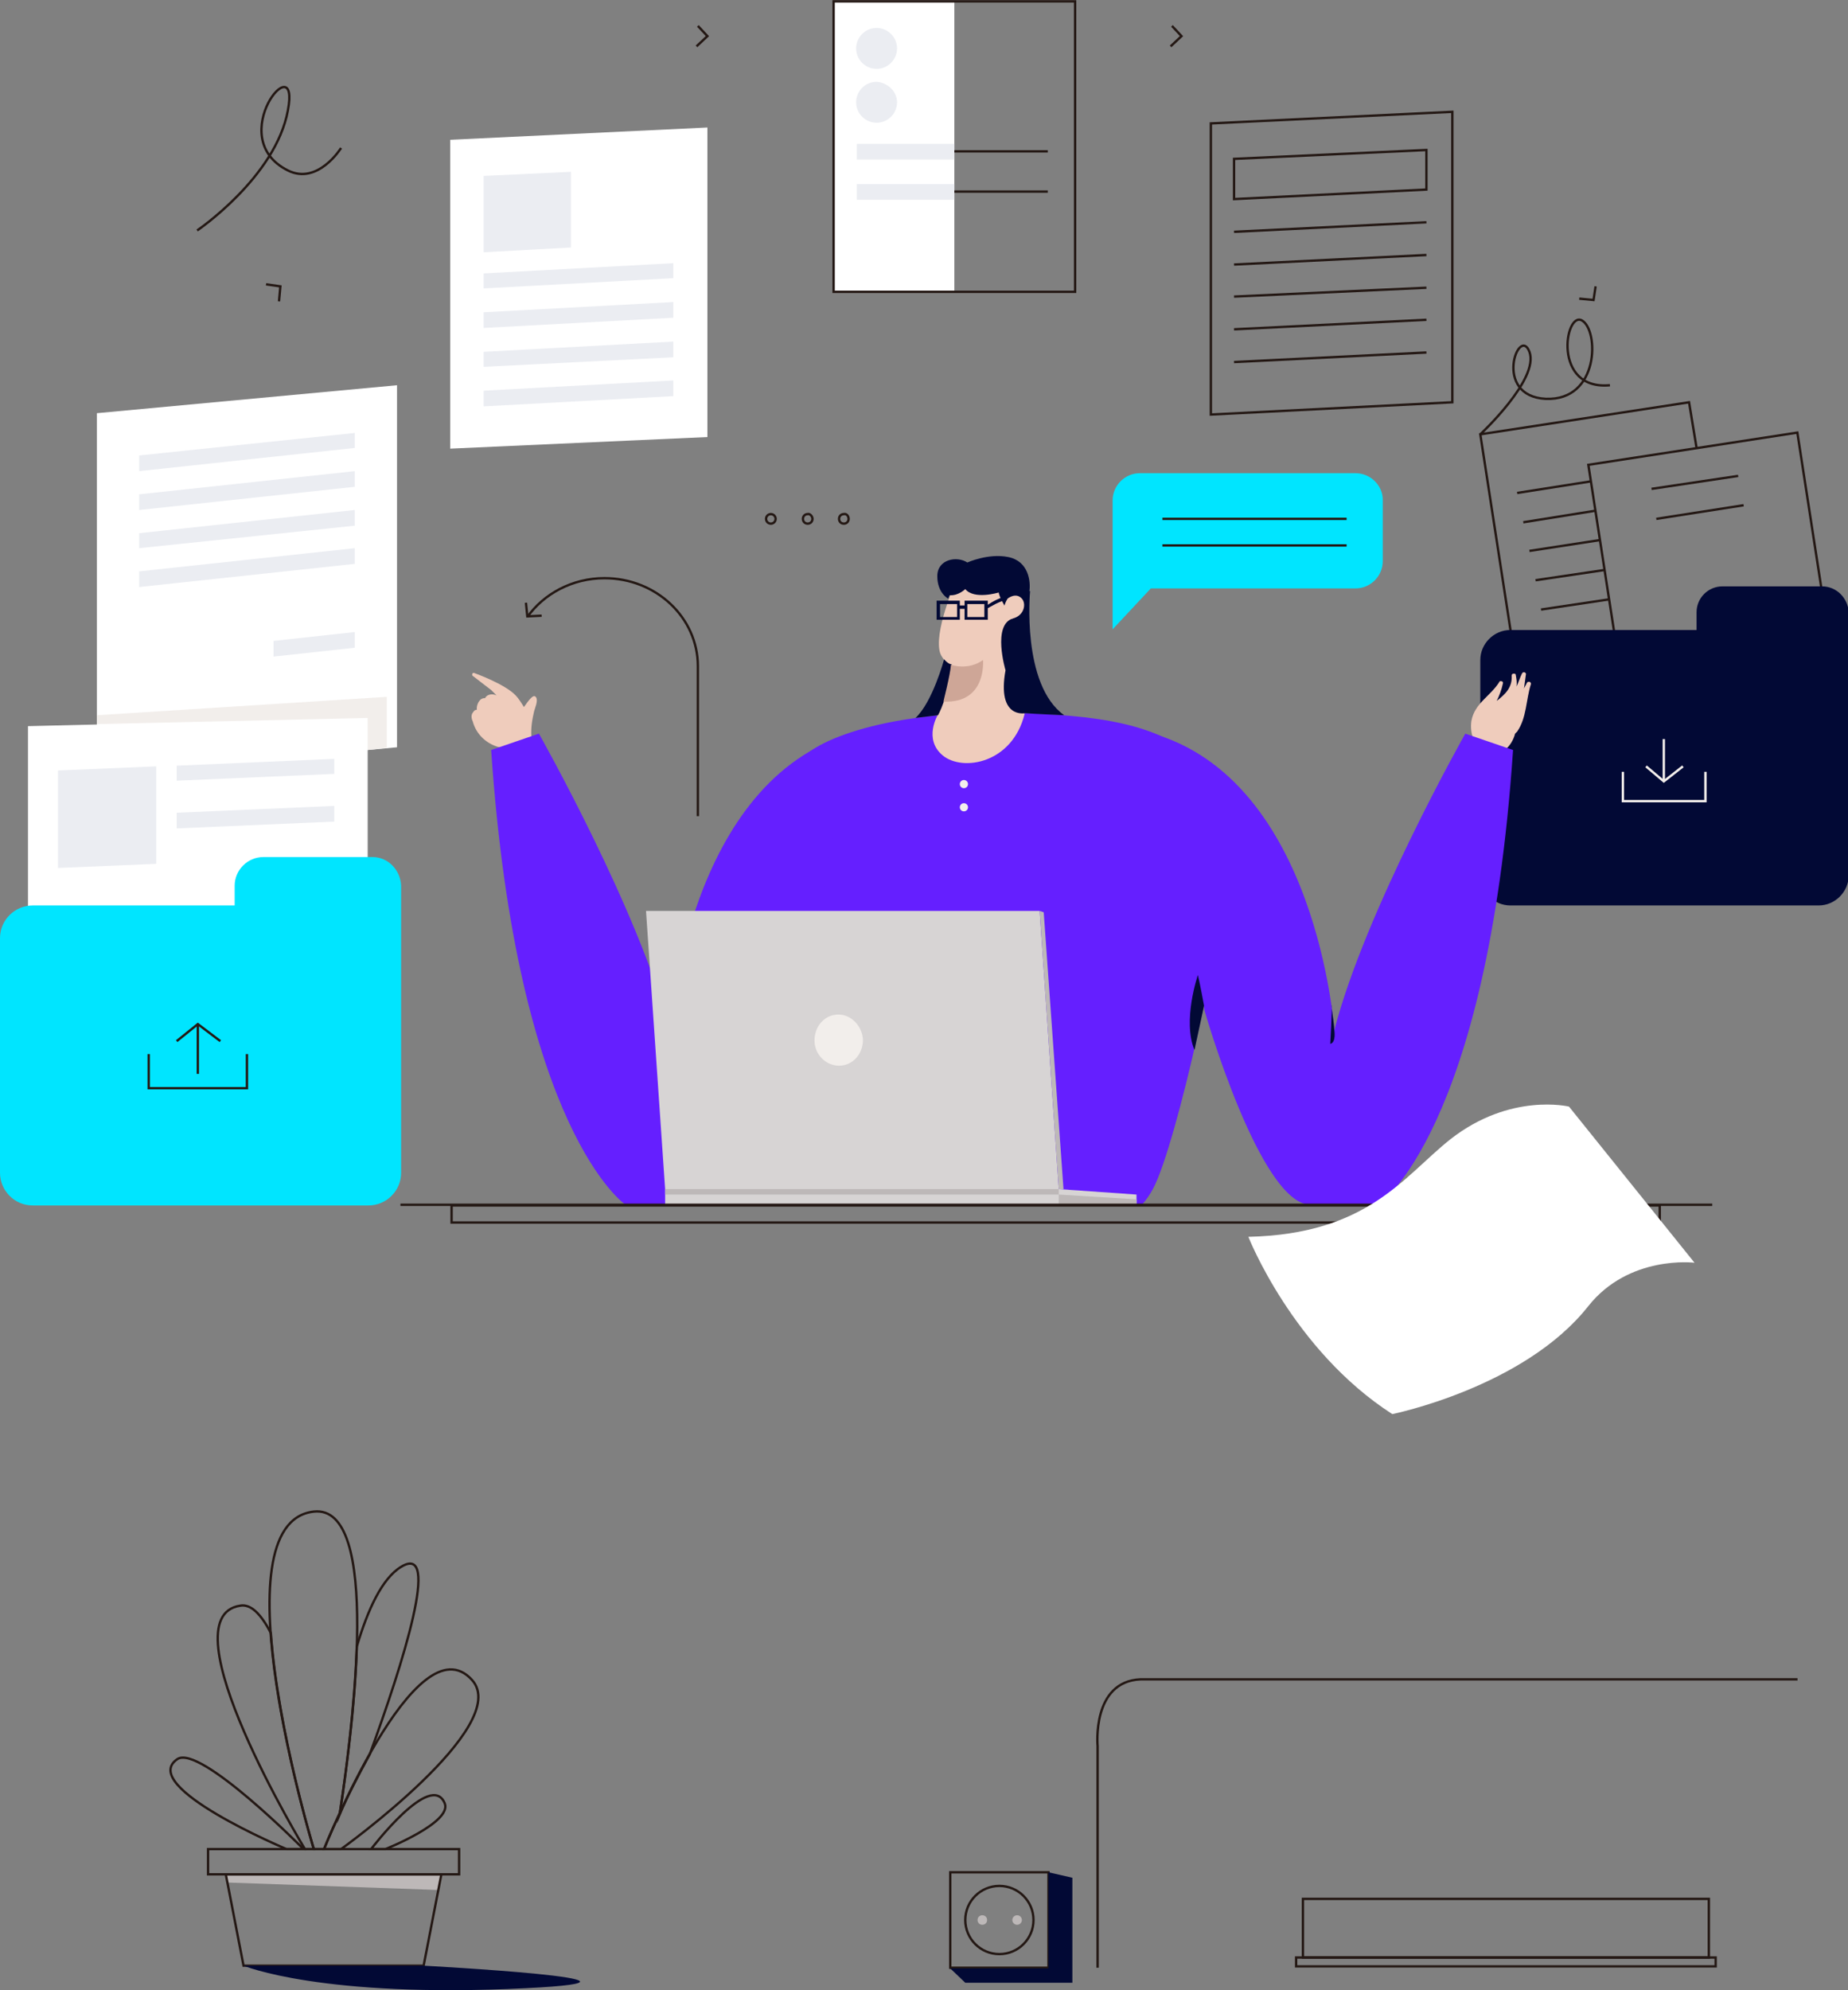 <svg width="392" height="422" viewBox="0 0 392 422" fill="none" xmlns="http://www.w3.org/2000/svg">
<rect x="0" y="0" width="392" height="422" fill="#808080" stroke="none"/>
<g clip-path="url(#clip0_0_416)">
<path d="M366.532 138.643L322.253 145.582L314.005 92.091L358.284 85.296L359.876 94.983" stroke="#241814" stroke-width="0.5" stroke-miterlimit="10"/>
<path d="M381.255 91.727L336.922 98.561L345.175 151.998L389.508 145.163L381.255 91.727Z" stroke="#241814" stroke-width="0.5" stroke-miterlimit="10"/>
<path d="M386.501 124.33H365.375C362.336 124.33 359.876 126.788 359.876 129.824V133.583H320.372C316.899 133.583 314.005 136.474 314.005 139.944V185.628C314.005 189.098 316.899 191.989 320.372 191.989H385.778C389.251 191.989 392.145 189.098 392.145 185.628V149.052V139.944V129.824C392 126.788 389.54 124.33 386.501 124.33Z" fill="#020935"/>
<path d="M344.248 163.653V169.87H361.757V163.653" stroke="#F2EEEB" stroke-width="0.5" stroke-miterlimit="10"/>
<path d="M352.93 156.714V165.677" stroke="#F2EEEB" stroke-width="0.5" stroke-miterlimit="10"/>
<path d="M349.168 162.497L352.93 165.677L356.982 162.497" stroke="#F2EEEB" stroke-width="0.5" stroke-miterlimit="10"/>
<path d="M324.424 116.813L339.473 114.499" stroke="#241814" stroke-width="0.5" stroke-miterlimit="10"/>
<path d="M325.726 123.029L340.341 120.861" stroke="#241814" stroke-width="0.5" stroke-miterlimit="10"/>
<path d="M326.884 129.246L341.354 127.077" stroke="#241814" stroke-width="0.5" stroke-miterlimit="10"/>
<path d="M323.266 142.546C323.411 142.546 323.411 142.546 323.266 142.546C323.556 142.546 323.556 142.691 323.7 142.835C323.556 143.847 323.411 144.859 323.266 146.016C323.411 145.582 323.7 145.293 323.845 144.859C323.99 144.57 324.134 144.57 324.424 144.57C324.568 144.57 324.858 144.859 324.713 145.148C323.7 148.329 323.845 152.232 321.819 155.124C321.674 155.268 321.53 155.413 321.385 155.557C320.661 158.304 318.491 160.328 315.597 160.039C315.452 160.184 315.307 160.328 315.018 160.184C312.848 158.304 311.69 155.702 312.124 152.811C312.848 149.052 316.176 147.606 318.057 144.57C318.057 144.425 318.202 144.425 318.346 144.425C318.636 144.425 318.925 144.57 318.78 145.004C318.491 146.305 318.057 147.461 317.478 148.618C319.359 147.172 320.806 145.727 320.661 143.269C320.661 142.98 320.806 142.835 321.096 142.835C321.24 142.835 321.53 142.835 321.53 143.124C321.674 143.992 321.819 144.715 321.674 145.582C322.109 144.715 322.398 143.703 322.832 142.835C322.977 142.546 323.121 142.546 323.266 142.546Z" fill="#EFCCBC"/>
<path d="M113.736 147.895C113.158 146.883 112 148.763 111.132 149.919C110.698 149.196 109.974 148.04 109.395 147.461C107.08 145.004 100.569 142.691 100.569 142.691C100.134 142.546 99.99 143.269 100.424 143.414C100.424 143.414 103.028 145.437 104.186 146.305C104.62 146.739 104.91 147.028 105.344 147.461C104.475 147.028 103.318 147.172 102.884 148.04C101.726 147.895 101.003 149.485 101.147 150.497C100.858 150.497 100.569 150.642 100.424 150.931C99.845 151.509 99.99 152.377 100.279 152.955C101.003 155.702 103.173 157.726 105.923 158.449H106.067C108.238 158.304 110.408 158.015 112.145 156.714C112.289 156.714 112.434 156.714 112.434 156.569C112.579 156.569 112.724 156.425 112.724 156.28C112.579 154.401 112.868 152.666 113.302 150.787C113.447 150.208 114.171 148.618 113.736 147.895Z" fill="#EFCCBC"/>
<path d="M242.233 255.455C243.101 254.443 243.969 253.287 244.693 251.841C249.468 242.733 260.176 196.037 259.452 182.881C258.729 169.725 260.465 154.69 227.184 151.799C194.047 148.907 175.669 155.702 170.749 160.184C165.106 165.388 163.225 173.05 165.54 193.724C167.566 211.651 171.039 242.733 182.036 255.455H242.233Z" fill="#651FFF"/>
<path d="M169.592 214.397C169.592 214.397 157.871 255.311 147.163 255.455C136.455 255.6 132.692 255.455 132.692 255.455C132.692 255.455 109.685 239.986 104.186 159.027L114.315 155.557C114.315 155.557 135.587 193.146 142.098 218.445C142.098 218.445 145.716 165.244 181.023 155.413L169.592 214.397Z" fill="#651FFF"/>
<path d="M255.545 214.397C255.545 214.397 267.266 255.311 277.974 255.455C288.682 255.6 292.445 255.455 292.445 255.455C292.445 255.455 315.452 239.986 320.951 159.027L310.822 155.557C310.822 155.557 289.55 193.146 283.039 218.445C283.039 218.445 279.421 165.244 244.114 155.413L255.545 214.397Z" fill="#651FFF"/>
<path d="M203.235 121.897L202.359 138.065L215.218 138.761L216.095 122.593L203.235 121.897Z" fill="#EFCCBC"/>
<path d="M203.308 121.873C203.308 121.873 198.388 132.715 199.256 137.775C199.835 141.245 204.32 142.546 207.649 140.522C208.806 139.799 209.819 138.787 210.398 137.197L203.308 121.873Z" fill="#EFCCBC"/>
<path d="M198.966 151.509C198.966 151.509 195.783 156.714 199.979 160.184C204.176 163.653 214.739 161.918 217.344 151.365C217.488 151.22 202.15 148.907 198.966 151.509Z" fill="#EFCCBC"/>
<path d="M198.966 151.509C198.966 151.509 202.439 144.715 202.15 132.282L214.884 131.848C214.884 131.848 214.739 142.112 217.344 151.365C217.488 151.22 203.886 153.967 198.966 151.509Z" fill="#EFCCBC"/>
<path d="M224.579 252.13H141.085L137.034 193.146H220.527L224.579 252.13Z" fill="#D7D4D4"/>
<path d="M241.075 255.455H141.085V252.13H224.579L241.075 253.287V255.455Z" fill="#D7D4D4"/>
<path d="M224.579 252.13H141.085V253.287H224.579V252.13Z" fill="#BDB8B8"/>
<path d="M224.579 253.287L241.075 254.299V255.455L224.579 255.6V253.287Z" fill="#BDB8B8"/>
<path d="M183.049 220.469C183.049 223.505 180.879 225.963 177.984 225.963C175.235 225.963 172.775 223.65 172.775 220.614C172.775 217.578 174.946 215.12 177.84 215.12C180.589 215.12 182.904 217.578 183.049 220.469Z" fill="#F2EEEB"/>
<path d="M220.527 193.146L221.395 193.435L225.592 252.13H224.579L220.527 193.146Z" fill="#BDB8B8"/>
<path d="M84.217 158.449L20.548 164.376V87.609L84.217 81.682V158.449Z" fill="white"/>
<path d="M150.057 92.669L95.504 95.127V29.637L150.057 27.035V92.669Z" fill="white"/>
<path d="M77.995 232.469L5.933 234.204V153.967L77.995 152.232V232.469Z" fill="white"/>
<path d="M79.008 181.725H55.855C52.527 181.725 49.778 184.471 49.778 187.796V191.989H6.946C3.183 191.989 0 195.025 0 198.928V248.66C0 252.419 3.039 255.6 6.946 255.6H78.139C81.902 255.6 85.085 252.564 85.085 248.66V208.904V198.928V187.796C84.941 184.471 82.336 181.725 79.008 181.725Z" fill="#00E5FF"/>
<path d="M31.545 223.505V230.734H52.382V223.505" stroke="#241814" stroke-width="0.5" stroke-miterlimit="10"/>
<path d="M41.964 227.698V217.144" stroke="#241814" stroke-width="0.5" stroke-miterlimit="10"/>
<path d="M37.478 220.758L41.964 217.144L46.739 220.758" stroke="#241814" stroke-width="0.5" stroke-miterlimit="10"/>
<path d="M84.941 255.455H363.204" stroke="#241814" stroke-width="0.5" stroke-miterlimit="10"/>
<path d="M33.137 183.17L12.3 184.038V163.364L33.137 162.497V183.17Z" fill="#EBEDF2"/>
<path d="M70.904 164.087L37.478 165.533V162.352L70.904 160.906V164.087Z" fill="#EBEDF2"/>
<path d="M70.904 174.207L37.478 175.653V172.328L70.904 170.882V174.207Z" fill="#EBEDF2"/>
<path d="M75.245 94.983L29.519 99.898V96.573L75.245 91.802V94.983Z" fill="#EBEDF2"/>
<path d="M142.822 58.985L102.594 61.153V57.973L142.822 55.804V58.985Z" fill="#EBEDF2"/>
<path d="M142.822 67.37L102.594 69.538V66.213L142.822 64.044V67.37Z" fill="#EBEDF2"/>
<path d="M142.822 75.755L102.594 77.779V74.598L142.822 72.43V75.755Z" fill="#EBEDF2"/>
<path d="M142.822 83.995L102.594 86.164V82.839L142.822 80.67V83.995Z" fill="#EBEDF2"/>
<path d="M75.245 103.223L29.519 108.138V104.813L75.245 99.898V103.223Z" fill="#EBEDF2"/>
<path d="M75.245 111.464L29.519 116.234V113.054L75.245 108.138V111.464Z" fill="#EBEDF2"/>
<path d="M75.245 119.559L29.519 124.475V121.15L75.245 116.234V119.559Z" fill="#EBEDF2"/>
<path d="M202.439 0.289H176.827V61.876H202.439V0.289Z" fill="white"/>
<path d="M228.052 0.289H176.827V61.876H228.052V0.289Z" stroke="#241814" stroke-width="0.5" stroke-miterlimit="10"/>
<path d="M204.755 124.909C204.755 124.909 203.308 126.354 201.426 126.21L201.137 126.933C201.137 126.933 198.822 125.776 198.822 122.162C198.822 118.547 203.018 117.825 205.189 119.27C205.189 119.27 209.675 117.246 213.871 118.114C218.212 118.981 218.646 123.318 218.357 125.342C217.923 127.366 215.607 131.848 215.607 132.282C215.607 132.282 212.134 127.511 211.845 125.631C211.845 125.631 206.636 127.222 204.755 124.909Z" fill="#020935"/>
<path d="M200.269 139.799C200.269 139.799 197.809 148.907 194.191 152.232L198.966 151.654C198.966 151.654 201.137 148.04 201.86 140.811C201.716 140.956 200.992 140.667 200.269 139.799Z" fill="#020935"/>
<path d="M218.501 125.342C218.501 125.342 216.62 145.148 225.737 151.654C225.737 151.654 219.08 151.365 217.488 151.22C217.488 151.22 211.411 152.521 213.292 142.112C213.292 142.112 210.398 132.426 214.884 131.125C214.884 131.125 214.16 124.764 218.501 125.342Z" fill="#020935"/>
<path d="M213.726 126.933C213.726 126.933 215.462 125.487 216.765 126.933C217.922 128.234 217.054 131.559 213.147 131.27C213.147 131.27 212.279 129.246 213.726 126.933Z" fill="#EFCCBC"/>
<path d="M20.548 151.654L82.047 147.751V158.593L77.995 159.027V152.232L20.548 153.533V151.654Z" fill="#F2EEEB"/>
<path d="M58.026 135.896V139.221L75.246 137.342V134.016L58.026 135.896Z" fill="#EBEDF2"/>
<path d="M121.116 36.432L102.594 37.299V53.491L121.116 52.479V36.432Z" fill="#EBEDF2"/>
<path d="M202.439 30.504H181.747V33.829H202.439V30.504Z" fill="#EBEDF2"/>
<path d="M202.439 39.034H181.747V42.359H202.439V39.034Z" fill="#EBEDF2"/>
<path d="M190.284 10.264C190.284 12.578 188.403 14.602 185.943 14.602C183.628 14.602 181.602 12.722 181.602 10.264C181.602 7.951 183.483 5.927 185.943 5.927C188.258 5.927 190.284 7.807 190.284 10.264Z" fill="#EBEDF2"/>
<path d="M190.284 21.686C190.284 23.999 188.403 26.023 185.943 26.023C183.628 26.023 181.602 24.143 181.602 21.686C181.602 19.372 183.483 17.348 185.943 17.348C188.258 17.493 190.284 19.372 190.284 21.686Z" fill="#EBEDF2"/>
<path d="M256.848 87.899L308.072 85.296V23.709L256.848 26.167V87.899Z" stroke="#241814" stroke-width="0.5" stroke-miterlimit="10"/>
<path d="M261.768 49.154L302.574 47.13" stroke="#241814" stroke-width="0.5" stroke-miterlimit="10"/>
<path d="M302.574 40.191L261.768 42.215V33.685L302.574 31.805V40.191Z" stroke="#241814" stroke-width="0.5" stroke-miterlimit="10"/>
<path d="M261.768 56.093L302.574 54.069" stroke="#241814" stroke-width="0.5" stroke-miterlimit="10"/>
<path d="M261.768 62.888L302.574 61.009" stroke="#241814" stroke-width="0.5" stroke-miterlimit="10"/>
<path d="M261.768 69.827L302.574 67.803" stroke="#241814" stroke-width="0.5" stroke-miterlimit="10"/>
<path d="M261.768 76.767L302.574 74.743" stroke="#241814" stroke-width="0.5" stroke-miterlimit="10"/>
<path d="M350.326 103.657L368.703 100.91" stroke="#241814" stroke-width="0.5" stroke-miterlimit="10"/>
<path d="M321.819 104.524L337.447 102.066" stroke="#241814" stroke-width="0.5" stroke-miterlimit="10"/>
<path d="M351.339 110.018L369.86 107.126" stroke="#241814" stroke-width="0.5" stroke-miterlimit="10"/>
<path d="M323.121 110.741L338.46 108.283" stroke="#241814" stroke-width="0.5" stroke-miterlimit="10"/>
<path d="M202.439 32.095H222.264" stroke="#241814" stroke-width="0.5" stroke-miterlimit="10"/>
<path d="M202.439 40.624H222.264" stroke="#241814" stroke-width="0.5" stroke-miterlimit="10"/>
<path d="M148.031 173.05C148.031 157.871 148.031 141.39 148.031 141.245C148.031 130.98 139.204 122.595 128.207 122.595C121.406 122.595 115.328 125.921 111.855 130.836" stroke="#241814" stroke-width="0.5" stroke-miterlimit="10"/>
<path d="M111.566 127.8L111.855 130.691L114.894 130.547" stroke="#241814" stroke-width="0.5" stroke-miterlimit="10"/>
<path d="M59.183 63.9L59.473 60.719L56.434 60.286" stroke="#241814" stroke-width="0.5" stroke-miterlimit="10"/>
<path d="M334.987 63.322L338.026 63.611L338.46 60.719" stroke="#241814" stroke-width="0.5" stroke-miterlimit="10"/>
<path d="M147.742 9.831L150.057 7.662L148.031 5.494" stroke="#241814" stroke-width="0.5" stroke-miterlimit="10"/>
<path d="M248.31 9.831L250.625 7.662L248.599 5.494" stroke="#241814" stroke-width="0.5" stroke-miterlimit="10"/>
<path d="M287.524 100.332H241.798C238.615 100.332 236.01 102.934 236.01 106.114V119.126V133.438L244.114 124.764H287.524C290.708 124.764 293.313 122.162 293.313 118.981V105.97C293.313 102.934 290.708 100.332 287.524 100.332Z" fill="#00E5FF"/>
<path d="M163.514 111.031C164.074 111.031 164.527 110.577 164.527 110.019C164.527 109.46 164.074 109.007 163.514 109.007C162.955 109.007 162.501 109.46 162.501 110.019C162.501 110.577 162.955 111.031 163.514 111.031Z" stroke="#241814" stroke-width="0.5" stroke-miterlimit="10"/>
<path d="M172.341 110.018C172.341 110.596 171.907 111.03 171.328 111.03C170.749 111.03 170.315 110.596 170.315 110.018C170.315 109.44 170.749 109.006 171.328 109.006C171.762 108.861 172.341 109.44 172.341 110.018Z" stroke="#241814" stroke-width="0.5" stroke-miterlimit="10"/>
<path d="M180.01 110.018C180.01 110.596 179.576 111.03 178.997 111.03C178.418 111.03 177.984 110.596 177.984 110.018C177.984 109.44 178.418 109.006 178.997 109.006C179.576 108.861 180.01 109.44 180.01 110.018Z" stroke="#241814" stroke-width="0.5" stroke-miterlimit="10"/>
<path d="M246.574 110.018H285.643" stroke="#241814" stroke-width="0.5" stroke-miterlimit="10"/>
<path d="M246.574 115.656H285.643" stroke="#241814" stroke-width="0.5" stroke-miterlimit="10"/>
<path d="M352.062 255.6H95.793V259.214H352.062V255.6Z" stroke="#241814" stroke-width="0.5" stroke-miterlimit="10"/>
<path d="M222.408 396.989H201.571V417.229H222.408V396.989Z" stroke="#241814" stroke-width="0.5" stroke-miterlimit="10"/>
<path d="M363.928 415.061H274.935V416.94H363.928V415.061Z" stroke="#241814" stroke-width="0.5" stroke-miterlimit="10"/>
<path d="M362.481 402.628H276.382V415.061H362.481V402.628Z" stroke="#241814" stroke-width="0.5" stroke-miterlimit="10"/>
<path d="M332.816 234.637C332.816 234.637 320.372 231.601 307.638 241.577C297.654 249.528 290.129 261.672 264.806 262.25C264.806 262.25 274.212 286.249 295.338 299.838C295.338 299.838 323.266 294.2 336.868 276.996C345.55 266.009 359.442 267.744 359.442 267.744L332.816 234.637Z" fill="white"/>
<path d="M47.897 397.423H93.623L93.044 400.748L48.186 399.158L47.897 397.423Z" fill="#BDB8B8"/>
<path d="M97.385 392.074H44.134V397.423H97.385V392.074Z" stroke="#241814" stroke-width="0.5" stroke-miterlimit="10"/>
<path d="M70.76 397.423H47.897L51.659 416.795H70.76H89.86L93.623 397.423H70.76Z" stroke="#241814" stroke-width="0.5" stroke-miterlimit="10"/>
<path d="M50.935 340.462C34.873 342.92 64.682 392.074 64.682 392.074H66.563C66.563 392.074 58.894 366.774 57.447 346.245C55.421 342.342 53.251 340.029 50.935 340.462Z" stroke="#241814" stroke-width="0.5" stroke-miterlimit="10"/>
<path d="M66.563 320.512C45.437 322.825 66.563 392.074 66.563 392.074H68.734C68.734 392.074 69.891 389.038 72.062 384.556C74.956 365.907 80.889 318.922 66.563 320.512Z" stroke="#241814" stroke-width="0.5" stroke-miterlimit="10"/>
<path d="M68.734 392.074C68.734 392.074 88.269 343.065 100.134 356.221C108.817 365.907 72.352 392.074 72.352 392.074H68.734Z" stroke="#241814" stroke-width="0.5" stroke-miterlimit="10"/>
<path d="M64.393 392.074C64.393 392.074 42.398 369.81 37.623 372.991C29.085 378.774 60.775 392.074 60.775 392.074H64.393Z" stroke="#241814" stroke-width="0.5" stroke-miterlimit="10"/>
<path d="M78.718 392.074C78.718 392.074 91.452 375.304 94.346 382.388C95.938 386.436 81.757 392.074 81.757 392.074H78.718Z" stroke="#241814" stroke-width="0.5" stroke-miterlimit="10"/>
<path d="M78.429 371.979C85.519 352.606 93.623 327.017 85.085 332.222C81.034 334.68 77.995 341.33 75.68 349.137C75.246 362.003 73.364 376.171 72.062 384.701C73.654 380.942 75.969 376.46 78.429 371.979Z" stroke="#241814" stroke-width="0.5" stroke-miterlimit="10"/>
<path d="M51.659 416.795C51.659 416.795 68.155 423.735 111.566 421.566C146.729 419.831 89.861 416.795 89.861 416.795H51.659Z" fill="#020935"/>
<path d="M232.827 417.229V370.244C232.827 370.244 231.525 356.51 241.943 356.076H381.292" stroke="#241814" stroke-width="0.5" stroke-miterlimit="10"/>
<path d="M209.385 407.109C209.385 407.688 208.951 408.121 208.372 408.121C207.793 408.121 207.359 407.688 207.359 407.109C207.359 406.531 207.793 406.097 208.372 406.097C208.951 406.097 209.385 406.531 209.385 407.109Z" fill="#BDB8B8"/>
<path d="M215.752 408.121C216.311 408.121 216.765 407.668 216.765 407.109C216.765 406.55 216.311 406.097 215.752 406.097C215.193 406.097 214.739 406.55 214.739 407.109C214.739 407.668 215.193 408.121 215.752 408.121Z" fill="#BDB8B8"/>
<path d="M211.99 414.338C215.986 414.338 219.225 411.101 219.225 407.109C219.225 403.117 215.986 399.881 211.99 399.881C207.994 399.881 204.755 403.117 204.755 407.109C204.755 411.101 207.994 414.338 211.99 414.338Z" stroke="#241814" stroke-width="0.5" stroke-miterlimit="10"/>
<path d="M255.401 213.241C255.401 213.241 254.532 208.47 254.098 206.735C254.098 206.735 250.77 216.421 253.375 222.638L255.401 213.241Z" fill="#020935"/>
<path d="M283.039 218.445C283.039 218.445 283.473 221.048 282.171 221.337C282.171 221.337 282.605 214.253 282.46 213.096C282.315 213.241 282.894 216.132 283.039 218.445Z" fill="#020935"/>
<path d="M204.465 167.123C204.945 167.123 205.333 166.735 205.333 166.256C205.333 165.777 204.945 165.388 204.465 165.388C203.986 165.388 203.597 165.777 203.597 166.256C203.597 166.735 203.986 167.123 204.465 167.123Z" fill="#F2EEEB"/>
<path d="M204.465 172.038C204.945 172.038 205.333 171.65 205.333 171.171C205.333 170.692 204.945 170.304 204.465 170.304C203.986 170.304 203.597 170.692 203.597 171.171C203.597 171.65 203.986 172.038 204.465 172.038Z" fill="#F2EEEB"/>
<path d="M201.571 417.374L204.755 420.41H227.473V398.146L222.408 396.989V417.374H201.571Z" fill="#020935"/>
<path d="M41.819 48.865C41.819 48.865 58.46 37.588 61.065 23.42C63.814 9.252 47.173 29.203 61.065 36.142C67.431 39.323 72.351 31.372 72.351 31.372" stroke="#241814" stroke-width="0.5" stroke-miterlimit="10"/>
<path d="M213.581 127.222L213.437 126.499C212.134 126.643 210.398 127.655 209.53 128.234V127.366H204.61V128.378H203.597V127.366H198.677V131.414H203.597V129.101H204.61V131.414H209.53V128.956C210.109 128.667 212.134 127.366 213.581 127.222ZM203.018 130.836H199.401V128.089H203.018V130.836ZM208.806 130.836H205.189V128.089H208.806V130.836Z" fill="#020935"/>
<path d="M201.716 140.956C201.716 140.956 205.333 142.257 208.517 139.944C208.517 139.944 209.385 149.196 200.124 148.763C200.124 148.618 201.571 143.124 201.716 140.956Z" fill="#CEA697"/>
<path d="M314.005 92.091C314.005 92.091 326.594 80.381 324.424 74.598C322.253 68.815 316.465 83.995 327.897 84.573C339.328 85.007 339.183 69.972 335.566 67.948C331.948 65.924 329.199 82.839 341.499 81.682" stroke="#241814" stroke-width="0.5" stroke-miterlimit="10"/>
</g>
<defs>
<clipPath id="clip0_0_416">
<rect width="392" height="422" fill="white"/>
</clipPath>
</defs>
</svg>
